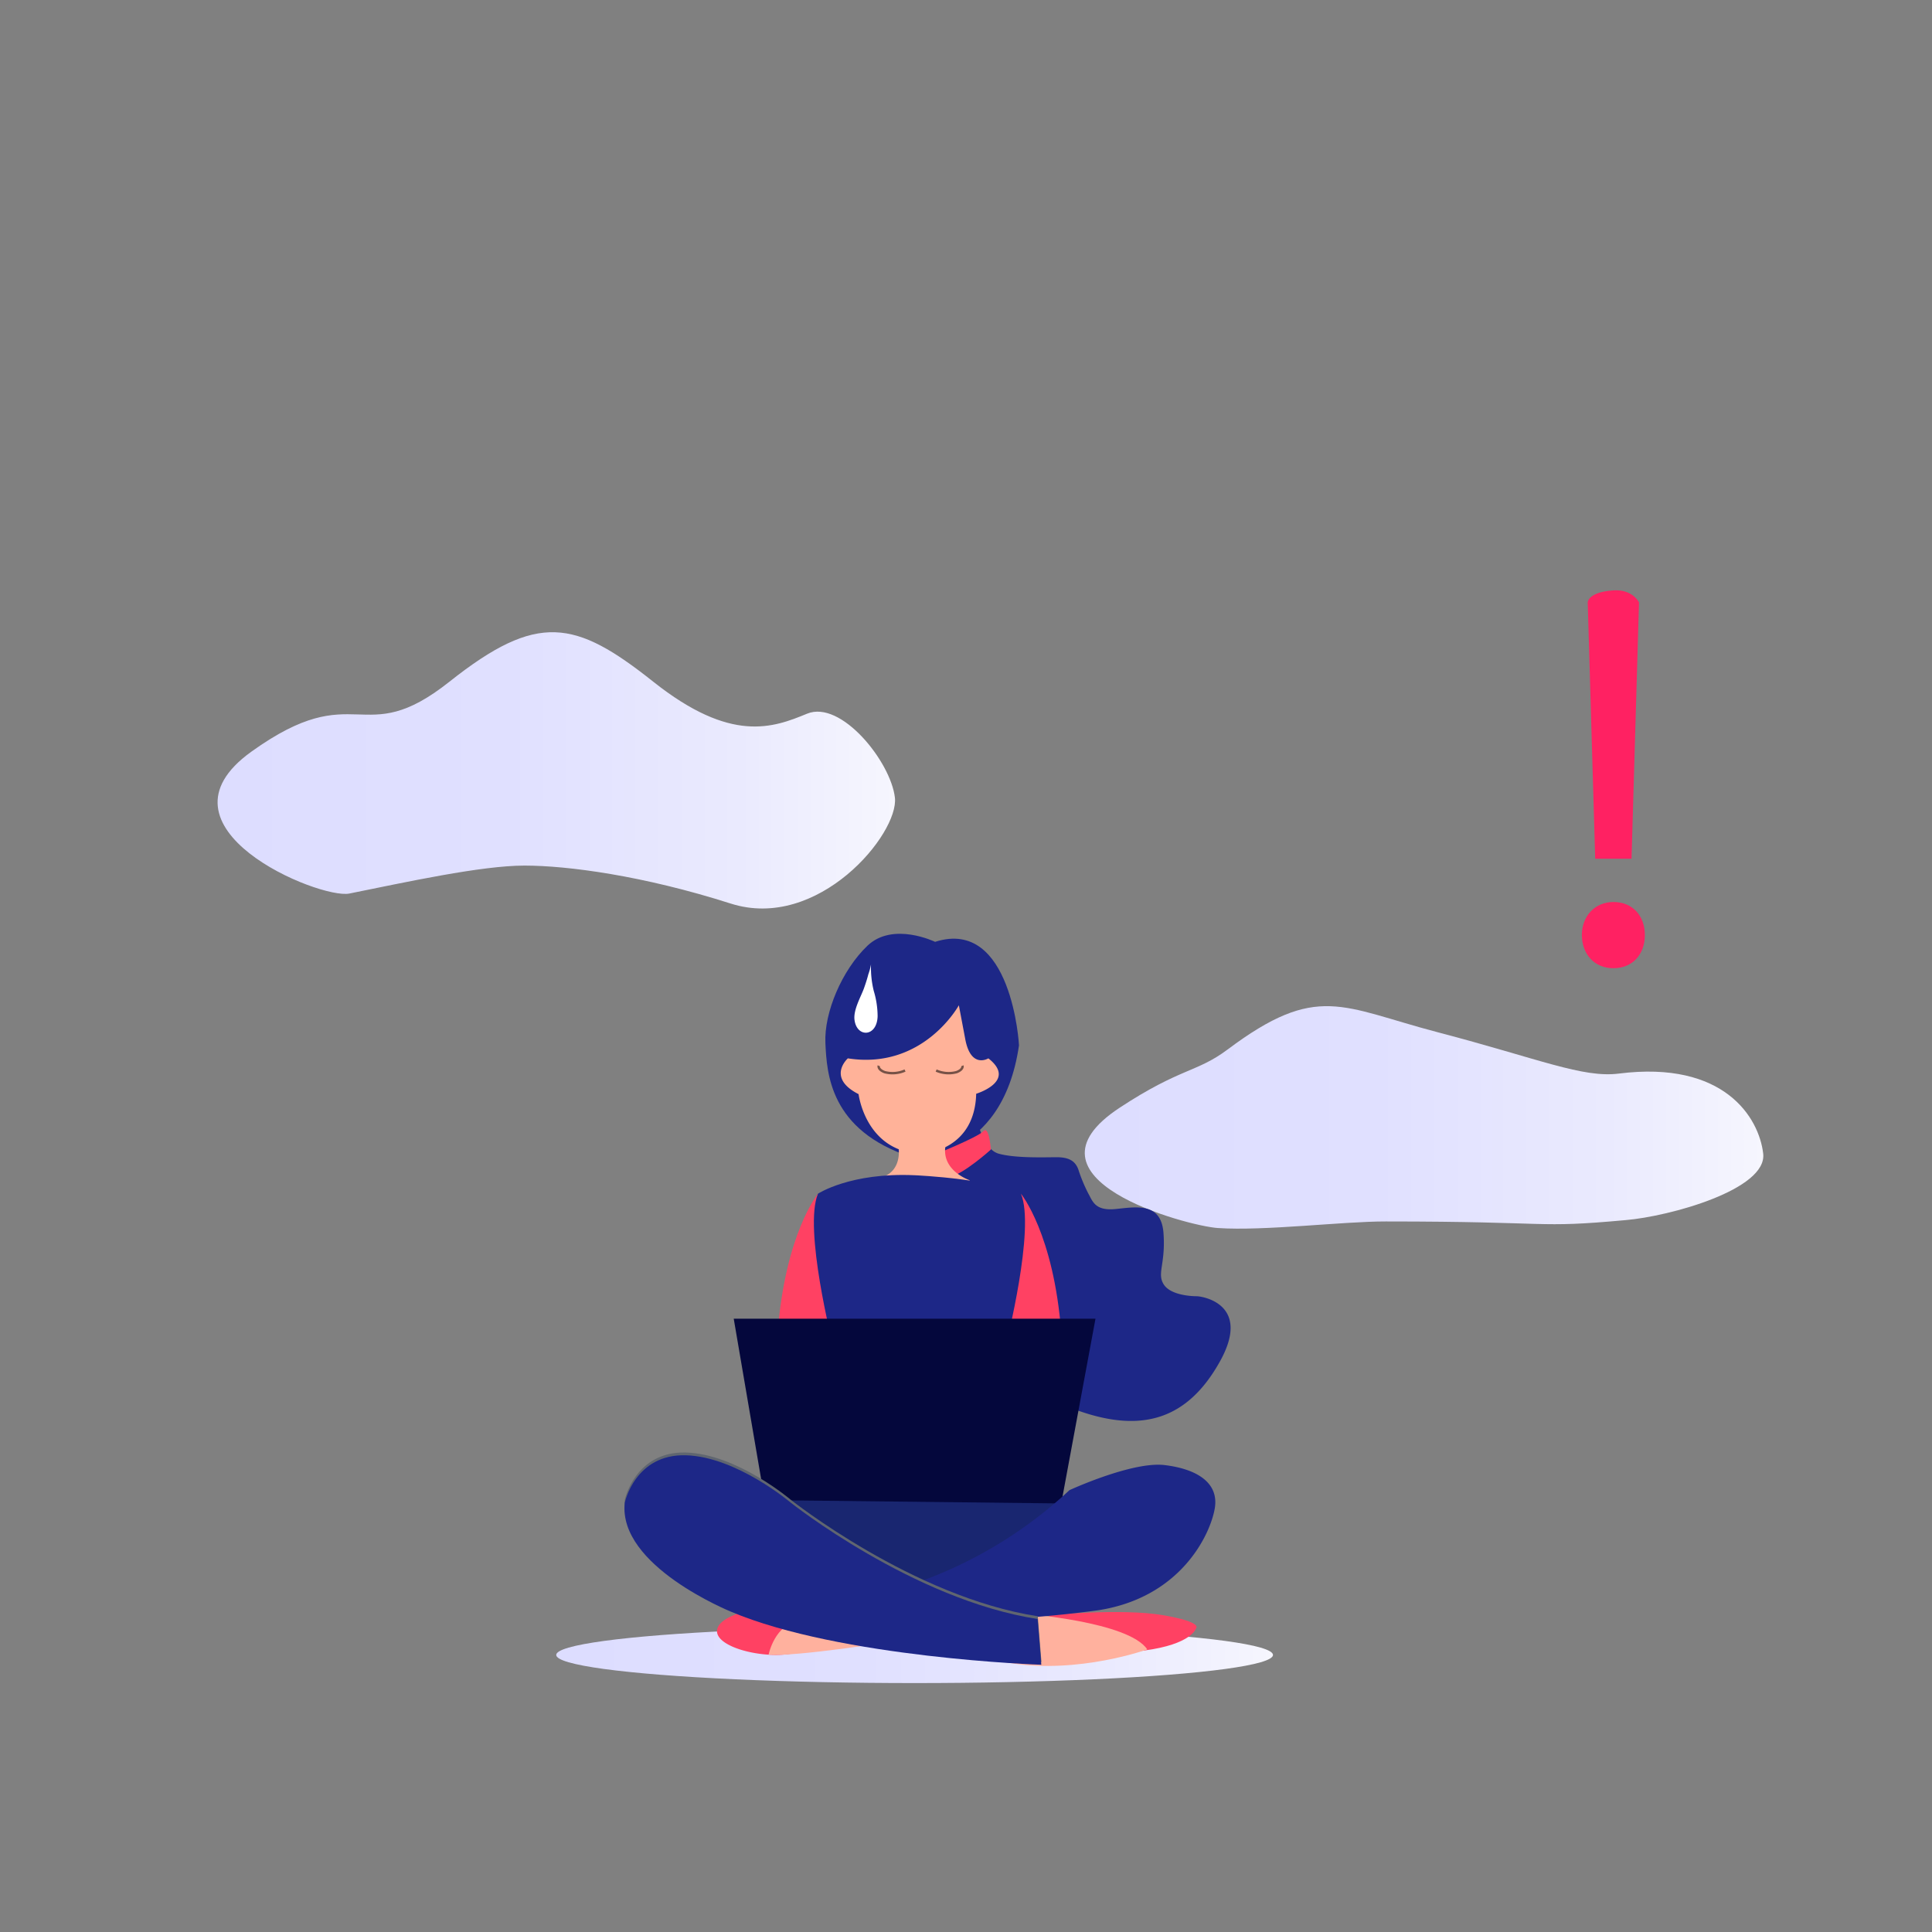 <svg id="vector" xmlns="http://www.w3.org/2000/svg" xmlns:xlink="http://www.w3.org/1999/xlink" viewBox="0 0 400 400"><rect x="0" y="0" width="400" height="400" fill="#808080" stroke="none"/><defs><style>.cls-1{fill:#ff2162;}.cls-2{fill:url(#Degradado_sin_nombre_19);}.cls-3{fill:url(#Degradado_sin_nombre_19-2);}.cls-4{fill:url(#Degradado_sin_nombre_19-3);}.cls-5{fill:#1d2787;}.cls-6{fill:#ff4163;}.cls-7{fill:#ffb299;}.cls-8{fill:#192670;}.cls-9{fill:#04073c;}.cls-10{fill:#ffb19e;}.cls-11{fill:#606670;}.cls-12{fill:none;stroke:#775247;stroke-miterlimit:10;stroke-width:0.5px;}.cls-13{fill:#fff;}</style><linearGradient id="Degradado_sin_nombre_19" x1="45.04" y1="159.48" x2="185.27" y2="159.48" gradientUnits="userSpaceOnUse"><stop offset="0.01" stop-color="#ddf"/><stop offset="0.43" stop-color="#e0e0ff"/><stop offset="0.77" stop-color="#eaeafe"/><stop offset="1" stop-color="#f6f6fe"/></linearGradient><linearGradient id="Degradado_sin_nombre_19-2" x1="224.59" y1="231.34" x2="365.08" y2="231.34" xlink:href="#Degradado_sin_nombre_19"/><linearGradient id="Degradado_sin_nombre_19-3" x1="115.16" y1="342.64" x2="263.56" y2="342.64" xlink:href="#Degradado_sin_nombre_19"/></defs><title>400-píxeles</title><path class="cls-1" d="M327.51,193.6c0-4,2.76-6.85,6.52-6.85,4,0,6.52,2.87,6.52,6.85s-2.54,6.86-6.52,6.86S327.51,197.47,327.51,193.6Zm2.76-15.81-1.55-53.07s0-2.13,5.31-2.49c4-.27,5.31,2.49,5.31,2.49l-1.55,53.07Z"/><path class="cls-2" d="M72.32,185c-6.17,1.24-42.2-13.65-20.27-29.38s22.75,0,41-14.48,26.06-12.82,42.2,0,24.82,9.52,31.85,6.62,17.32,9.93,18.18,17.38-15.86,27.72-34,21.93-33.77-7.86-42.7-7.86S84.07,182.63,72.32,185Z"/><path class="cls-3" d="M252.13,254.25c-6.28-.42-42.82-10.14-20.27-24.94,12.56-8.25,15.9-7.24,22.27-12,18.62-13.95,23.61-8.81,43.55-3.59,21,5.5,30,9.51,37.51,8.55,21.79-2.75,29,9.12,29.86,16.57s-19.38,13-28.48,13.77c-18.94,1.73-14.34.28-49.65.28C278,252.87,261.82,254.9,252.13,254.25Z"/><ellipse class="cls-4" cx="189.36" cy="342.64" rx="74.2" ry="5.82"/><path class="cls-5" d="M193.6,195s-8.71-4.24-14,.8-9,13.85-8.71,20.15.92,18.1,17.75,23.59c0,0,18.78,1.2,22.33-23.1C211,216.48,209.51,189.88,193.6,195Z"/><path class="cls-5" d="M202.18,231.34s1.18,6.57,4.6,7.52,9.42.74,11.91.73,3.88.68,4.56,2.51a33,33,0,0,0,2.07,5c.91,1.6,1.37,3.66,5.72,3.21s9.39-1.38,9.85,5-1.37,8.25,0,10.54,5.69,2.52,6.85,2.52,11.47,1.6,4.83,13.51-16,14.89-29.31,10.19-18.56-25.3-18.56-25.3L197.6,252l-3.2-11.22v-5.5Z"/><path class="cls-6" d="M205.16,238s-5.84,5.26-8.59,5.66-3.43-4.46-3.43-4.46,9.27-3.7,10.45-5S205.16,238,205.16,238Z"/><path class="cls-7" d="M185.9,236.68s1.6,6.11-4.2,7.33l1.68,5.65L188,252s6.41-.31,6.87-.38A24.33,24.33,0,0,0,198,249l2.75-3.2v-1.45s-6.26-2.07-4.89-7.64l-7.25.38Z"/><path class="cls-7" d="M175.54,219.12s-4.5,4,2.22,7.41c0,0,1.29,10.79,11.37,12.21a4.92,4.92,0,0,0,2.44,0s10.23-.68,10.54-12.29c0,0,8.55-2.59,2.52-7.33,0,0-3.67,2.29-4.81-4.12l-1.3-6.87S191.19,221.57,175.54,219.12Z"/><path class="cls-5" d="M169.36,247.14s6.72-4.43,20-3.82c0,0,18.45.77,22.28,4.59s1.54,16.48,1.54,17.09-1.68,11-1.68,11l-23.67,4.73h-14l-5-4.12-2-21.53.78-5Z"/><path class="cls-6" d="M169.36,247.14S162.57,255.38,161,276l11.45,2.44S166.3,254.32,169.36,247.14Z"/><path class="cls-6" d="M211.37,247.14s6.79,8.24,8.36,28.86l-11.46,2.44S214.42,254.32,211.37,247.14Z"/><path class="cls-8" d="M161,309.89h59.39L213,320.08l-20.16,10.54s-29.42-12.14-29.42-12.48S161,309.89,161,309.89Z"/><polygon class="cls-9" points="151.91 273.02 158.33 310.58 219.72 311.27 226.81 273.02 151.91 273.02"/><path class="cls-6" d="M217.22,334.4s15-1.45,23.52,0,6.87,2.75,6.87,2.75-.84,3.28-10.76,4.58-20.47-2.9-20.47-2.9Z"/><path class="cls-10" d="M211.78,334.08s21.93,1.62,25.75,7.42c0,0-14.2,5.12-28.4,2.82s-7.86-6-7.86-6Z"/><path class="cls-5" d="M221.42,308.52s13-6,19.7-5.19,11.3,3.66,10.38,9-7,18.48-24.28,21.08A243,243,0,0,1,191,335.54l-3.21-7.17A90.6,90.6,0,0,0,221.42,308.52Z"/><path class="cls-6" d="M159.93,332.45s-10.76,1.26-11.45,4.92,9.7,6.25,15.9,4.9a15,15,0,0,0,9.18-6.7Z"/><path class="cls-10" d="M159.13,342.59s1.26-6.41,6.41-7S183.75,340,183.75,340,165,343,159.13,342.59Z"/><path class="cls-11" d="M129.36,310.5s2.13-10.07,12.67-9.77,21.68,9.77,21.68,9.77,25.34,20.16,51.15,24.13l.76,9.46s-41.53-1.37-64.28-11C151.34,333.1,127.83,323.63,129.36,310.5Z"/><path class="cls-5" d="M129.36,311.08S131.49,301,142,301.3s21.68,9.78,21.68,9.78,25.34,20.15,51.15,24.12l.76,9.47s-41.53-1.38-64.28-11C151.34,333.67,127.83,324.21,129.36,311.08Z"/><path class="cls-12" d="M187.38,221.64a6.38,6.38,0,0,1-4.24.33c-1.48-.58-1.2-1.32-1.2-1.32"/><path class="cls-13" d="M180.33,199.66a20.33,20.33,0,0,0,.57,5.49,18.31,18.31,0,0,1,.8,5.25c-.12,4.32-4.29,4.49-4.78.78-.29-2.15,1.4-4.94,2-6.69.32-.92.61-1.79.86-2.77A11.76,11.76,0,0,0,180.33,199.66Z"/><path class="cls-12" d="M193.82,221.64a6.38,6.38,0,0,0,4.24.33c1.48-.58,1.2-1.32,1.2-1.32"/></svg>